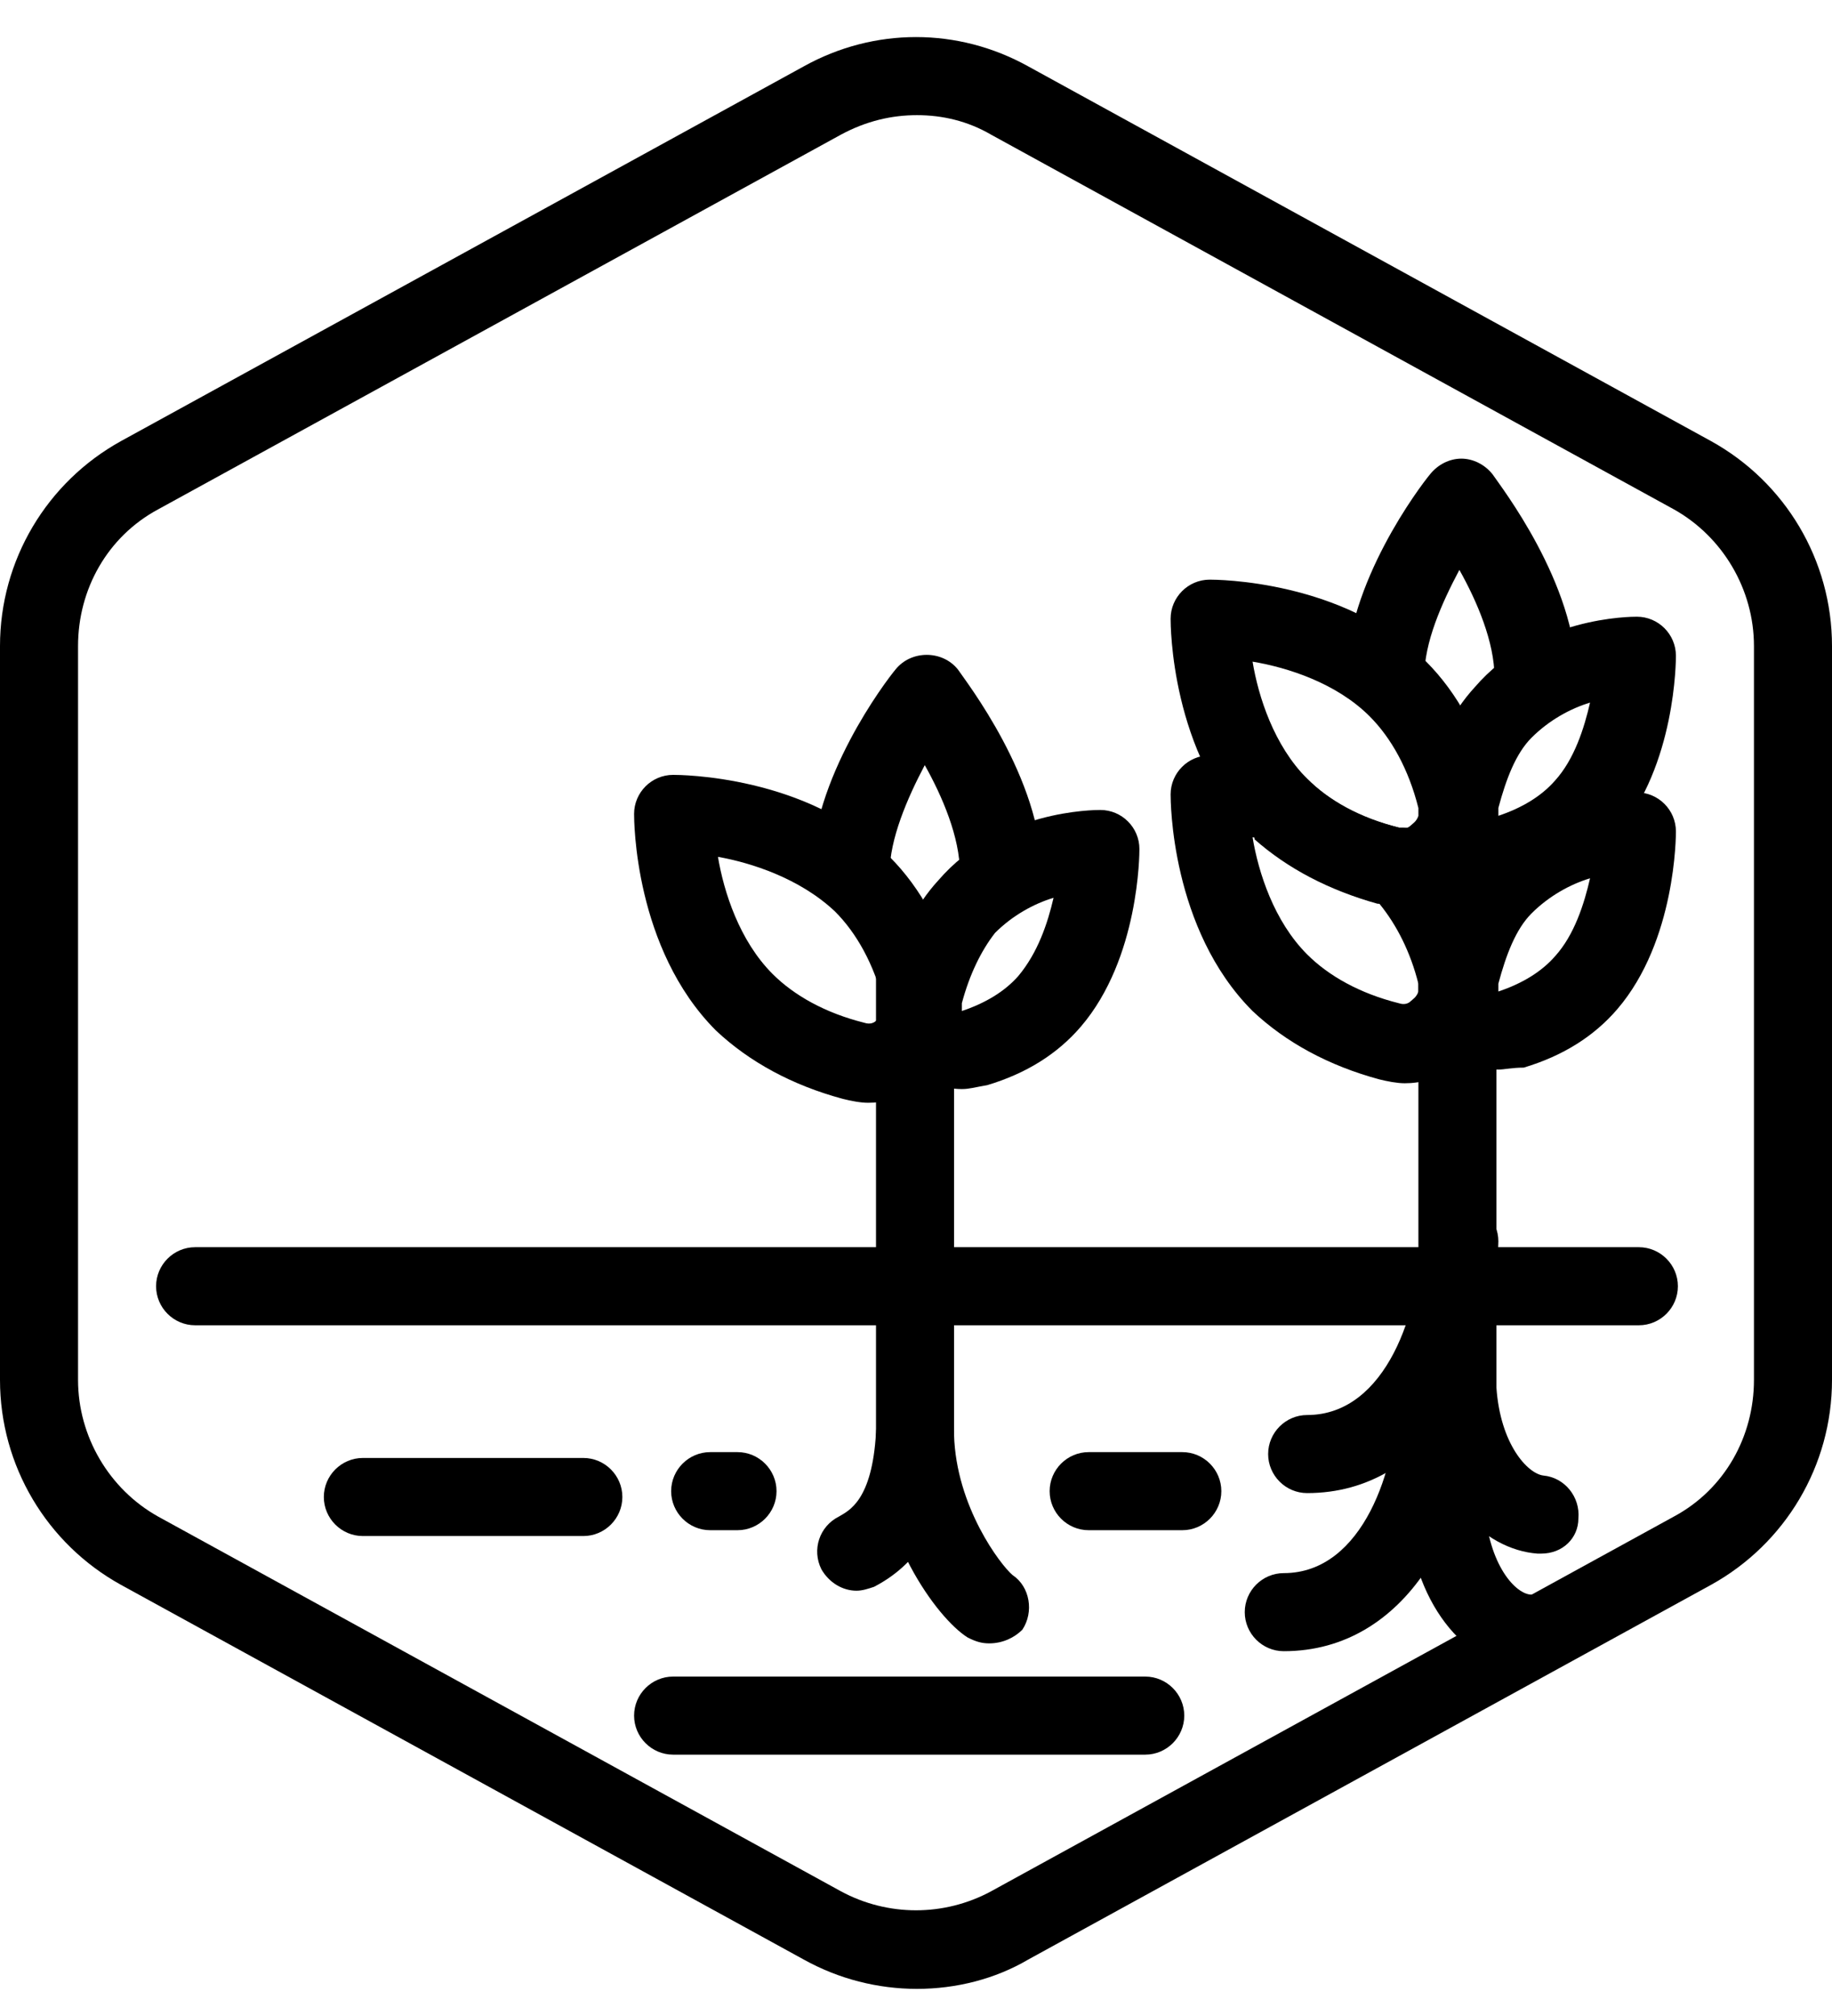 <svg width="60" height="66" viewBox="0 0 60 66" fill="none" xmlns="http://www.w3.org/2000/svg">
<g clip-path="url(#clip0_2921_22839)">
<path d="M28.051 52.077C27.604 52.077 27.157 51.821 26.901 51.374C26.582 50.735 26.837 49.968 27.476 49.649C27.796 49.457 28.563 49.138 28.69 46.901V31.757C28.69 31.055 29.265 30.48 29.968 30.48C30.671 30.48 31.246 31.055 31.246 31.757V46.965V47.029C31.055 49.585 30.224 51.118 28.627 51.949C28.435 52.013 28.243 52.077 28.051 52.077Z" fill="black"/>
<path d="M28.434 36.103C28.179 36.103 27.859 36.039 27.604 35.975C25.942 35.528 24.537 34.761 23.45 33.739C20.767 31.055 20.767 26.838 20.767 26.646C20.767 25.943 21.342 25.368 22.045 25.368C22.236 25.368 26.453 25.368 29.137 28.052C30.16 29.074 30.926 30.48 31.374 32.205C31.501 32.716 31.501 33.291 31.374 33.803C31.182 34.569 30.671 35.272 29.904 35.656C29.457 35.975 28.945 36.103 28.434 36.103ZM23.514 28.052C23.706 29.202 24.217 30.799 25.303 31.886C26.006 32.589 27.029 33.164 28.306 33.483C28.498 33.547 28.626 33.483 28.69 33.419C28.754 33.355 28.882 33.291 28.945 33.1C28.945 33.036 28.945 32.908 28.945 32.844C28.626 31.566 28.051 30.544 27.348 29.841C26.198 28.755 24.601 28.244 23.514 28.052Z" fill="black"/>
<path d="M31.502 35.654C30.863 35.654 30.288 35.398 29.84 34.951C29.138 34.248 28.818 33.226 29.074 32.203C29.393 30.798 29.968 29.648 30.735 28.817C32.716 26.517 35.847 26.517 36.039 26.517C36.742 26.517 37.317 27.092 37.317 27.795C37.317 27.922 37.317 31.373 35.4 33.609C34.633 34.504 33.611 35.143 32.333 35.526C31.949 35.59 31.758 35.654 31.502 35.654ZM34.505 29.392C33.866 29.584 33.163 29.967 32.588 30.542C32.141 31.117 31.758 31.884 31.502 32.843C31.502 32.97 31.502 33.034 31.502 33.098C32.269 32.843 32.908 32.459 33.355 31.948C33.994 31.181 34.313 30.223 34.505 29.392Z" fill="black"/>
<path d="M32.715 29.841C32.012 29.841 31.437 29.266 31.437 28.563C31.437 27.413 30.862 26.071 30.287 25.049C29.712 26.135 29.137 27.477 29.137 28.563C29.137 29.266 28.562 29.841 27.859 29.841C27.156 29.841 26.581 29.266 26.581 28.563C26.581 25.496 29.009 22.301 29.329 21.918C29.84 21.279 30.862 21.279 31.373 21.918C31.629 22.301 34.121 25.496 34.121 28.563C33.993 29.266 33.418 29.841 32.715 29.841Z" fill="black"/>
<path d="M49.073 35.016C48.434 35.016 47.859 34.76 47.412 34.377C46.709 33.674 46.389 32.652 46.645 31.629C46.965 30.224 47.54 29.073 48.306 28.243C50.287 25.942 53.482 25.942 53.61 25.942C54.313 25.942 54.888 26.517 54.888 27.22C54.888 27.348 54.888 30.799 52.971 33.035C52.204 33.93 51.182 34.569 49.904 34.952C49.52 34.952 49.265 35.016 49.073 35.016ZM49.073 32.204C49.073 32.332 49.073 32.396 49.073 32.46C49.84 32.204 50.479 31.821 50.926 31.31C51.565 30.607 51.885 29.585 52.076 28.754C51.437 28.946 50.734 29.329 50.159 29.904C49.648 30.415 49.329 31.246 49.073 32.204Z" fill="black"/>
<path d="M46.007 35.464C45.751 35.464 45.431 35.4 45.176 35.337C43.515 34.889 42.109 34.123 41.023 33.1C38.339 30.416 38.339 26.199 38.339 26.007C38.339 25.305 38.914 24.73 39.617 24.73C39.681 24.73 40.703 24.73 42.109 25.049C42.364 25.113 42.556 25.241 42.748 25.432L42.812 25.496C43.578 26.263 44.537 26.774 45.815 27.094C45.879 27.094 45.879 27.094 45.943 27.094C46.262 27.094 46.582 27.221 46.773 27.477C47.796 28.5 48.499 29.841 48.946 31.503C49.074 32.014 49.074 32.589 48.946 33.1C48.754 33.867 48.243 34.57 47.476 34.953C47.029 35.337 46.518 35.464 46.007 35.464ZM41.023 27.413C41.214 28.563 41.725 30.161 42.812 31.247C43.515 31.95 44.537 32.525 45.815 32.844C46.007 32.908 46.134 32.844 46.198 32.781C46.262 32.717 46.39 32.653 46.454 32.461C46.454 32.397 46.454 32.269 46.454 32.206C46.198 31.183 45.751 30.289 45.176 29.586H45.112C43.515 29.138 42.173 28.436 41.087 27.477C41.087 27.413 41.087 27.413 41.023 27.413Z" fill="black"/>
<path d="M49.073 29.264C48.434 29.264 47.859 29.008 47.412 28.625C46.709 27.922 46.389 26.9 46.645 25.877C46.965 24.472 47.54 23.321 48.306 22.491C50.287 20.19 53.418 20.19 53.61 20.19C54.313 20.19 54.888 20.765 54.888 21.468C54.888 21.596 54.888 25.047 52.971 27.283C52.204 28.178 51.182 28.817 49.904 29.2C49.52 29.2 49.265 29.264 49.073 29.264ZM49.073 26.452C49.073 26.58 49.073 26.644 49.073 26.708C49.84 26.452 50.479 26.069 50.926 25.558C51.565 24.855 51.885 23.833 52.076 23.002C51.437 23.194 50.734 23.577 50.159 24.152C49.648 24.663 49.329 25.494 49.073 26.452Z" fill="black"/>
<path d="M50.224 23.449C49.521 23.449 48.946 22.874 48.946 22.171C48.946 21.021 48.371 19.679 47.796 18.657C47.221 19.743 46.646 21.021 46.646 22.171C46.646 22.874 46.071 23.449 45.368 23.449C44.665 23.449 44.09 22.874 44.09 22.171C44.09 19.104 46.518 15.909 46.837 15.526C47.093 15.206 47.476 15.015 47.86 15.015C48.243 15.015 48.627 15.206 48.882 15.526C49.138 15.909 51.63 19.104 51.63 22.171C51.502 22.874 50.927 23.449 50.224 23.449Z" fill="black"/>
<path d="M53.675 43.387H6.39C5.687 43.387 5.112 42.812 5.112 42.109C5.112 41.406 5.687 40.831 6.39 40.831H53.675C54.377 40.831 54.953 41.406 54.953 42.109C54.953 42.812 54.377 43.387 53.675 43.387Z" fill="black"/>
<path d="M30.032 65.112C28.754 65.112 27.476 64.792 26.326 64.153L3.962 51.885C1.534 50.543 0 47.987 0 45.175V21.15C0 18.338 1.534 15.783 3.962 14.441L26.326 2.172C28.626 0.894 31.374 0.894 33.674 2.172L56.038 14.441C58.467 15.783 60 18.338 60 21.15V45.175C60 47.987 58.467 50.543 56.038 51.885L33.674 64.153C32.588 64.792 31.31 65.112 30.032 65.112ZM30.032 3.77C29.201 3.77 28.371 3.961 27.54 4.409L5.176 16.677C3.514 17.572 2.556 19.297 2.556 21.15V45.175C2.556 47.029 3.578 48.754 5.176 49.648L27.54 61.917C29.073 62.747 30.927 62.747 32.46 61.917L54.824 49.648C56.486 48.754 57.444 47.029 57.444 45.175V21.15C57.444 19.297 56.422 17.572 54.824 16.677L32.46 4.409C31.693 3.961 30.863 3.77 30.032 3.77Z" fill="black"/>
<path d="M19.105 50.287H11.884C11.181 50.287 10.606 49.712 10.606 49.009C10.606 48.306 11.181 47.731 11.884 47.731H19.105C19.808 47.731 20.383 48.306 20.383 49.009C20.383 49.712 19.808 50.287 19.105 50.287Z" fill="black"/>
<path d="M37.508 57.444H22.045C21.342 57.444 20.767 56.868 20.767 56.166C20.767 55.463 21.342 54.888 22.045 54.888H37.508C38.211 54.888 38.786 55.463 38.786 56.166C38.786 56.868 38.211 57.444 37.508 57.444Z" fill="black"/>
<path d="M24.154 50.096H23.259C22.556 50.096 21.981 49.521 21.981 48.818C21.981 48.115 22.556 47.54 23.259 47.54H24.154C24.857 47.54 25.432 48.115 25.432 48.818C25.432 49.521 24.857 50.096 24.154 50.096Z" fill="black"/>
<path d="M38.722 50.096H35.655C34.952 50.096 34.377 49.521 34.377 48.818C34.377 48.115 34.952 47.54 35.655 47.54H38.722C39.425 47.54 40 48.115 40 48.818C40 49.521 39.425 50.096 38.722 50.096Z" fill="black"/>
<path d="M46.007 29.712C45.751 29.712 45.431 29.648 45.176 29.585C43.515 29.137 42.109 28.37 41.023 27.348C38.339 24.664 38.339 20.447 38.339 20.256C38.339 19.553 38.914 18.977 39.617 18.977C39.809 18.977 44.026 18.977 46.709 21.661C47.732 22.684 48.499 24.089 48.946 25.815C49.074 26.326 49.074 26.901 48.946 27.412C48.754 28.179 48.243 28.882 47.476 29.265C47.029 29.585 46.518 29.712 46.007 29.712ZM41.023 21.661C41.214 22.811 41.725 24.409 42.812 25.495C43.515 26.198 44.537 26.773 45.815 27.093C46.007 27.157 46.134 27.093 46.198 27.029C46.262 26.965 46.39 26.901 46.454 26.709C46.454 26.645 46.454 26.517 46.454 26.454C46.134 25.176 45.559 24.153 44.856 23.45C43.77 22.364 42.173 21.853 41.023 21.661Z" fill="black"/>
<path d="M32.397 53.801C32.141 53.801 31.949 53.738 31.694 53.61C30.671 52.971 28.69 50.223 28.69 46.965C28.69 46.262 29.265 45.687 29.968 45.687C30.671 45.687 31.246 46.262 31.246 46.965C31.31 49.329 32.78 51.246 33.163 51.565C33.738 51.949 33.866 52.779 33.483 53.354C33.227 53.61 32.844 53.801 32.397 53.801Z" fill="black"/>
<path d="M50.48 50.862C50.416 50.862 50.416 50.862 50.352 50.862C48.627 50.734 46.71 49.009 46.454 45.622V45.558V30.287C46.454 29.584 47.029 29.009 47.732 29.009C48.435 29.009 49.01 29.584 49.01 30.287V45.431C49.138 47.283 50.032 48.242 50.544 48.306C51.246 48.37 51.758 49.009 51.694 49.712C51.694 50.351 51.182 50.862 50.48 50.862Z" fill="black"/>
<path d="M42.045 54.057C41.342 54.057 40.767 53.482 40.767 52.779C40.767 52.076 41.342 51.501 42.045 51.501C44.664 51.501 45.751 47.987 45.751 45.814C45.751 45.111 46.39 44.536 47.029 44.536C47.731 44.536 48.306 45.111 48.306 45.814C48.243 49.904 46.07 54.057 42.045 54.057Z" fill="black"/>
<path d="M42.811 48.881C42.108 48.881 41.533 48.306 41.533 47.603C41.533 46.9 42.108 46.325 42.811 46.325C45.431 46.325 46.517 42.811 46.517 40.638C46.517 39.935 47.092 39.36 47.795 39.36C48.498 39.36 49.073 39.935 49.073 40.638C49.009 44.728 46.837 48.881 42.811 48.881Z" fill="black"/>
<path d="M50.096 54.697C50.032 54.697 50.032 54.697 49.968 54.697C48.243 54.569 46.326 52.844 46.07 49.457C46.006 48.754 46.581 48.115 47.284 48.115C47.987 48.051 48.626 48.626 48.626 49.329C48.754 51.246 49.649 52.205 50.16 52.205C50.863 52.269 51.374 52.907 51.31 53.61C51.31 54.185 50.735 54.697 50.096 54.697Z" fill="black"/>
</g>
<defs>
<clipPath id="clip0_2921_22839">
<rect width="60" height="65" fill="white" transform="translate(0 0.269)"/>
</clipPath>
</defs>
</svg>
